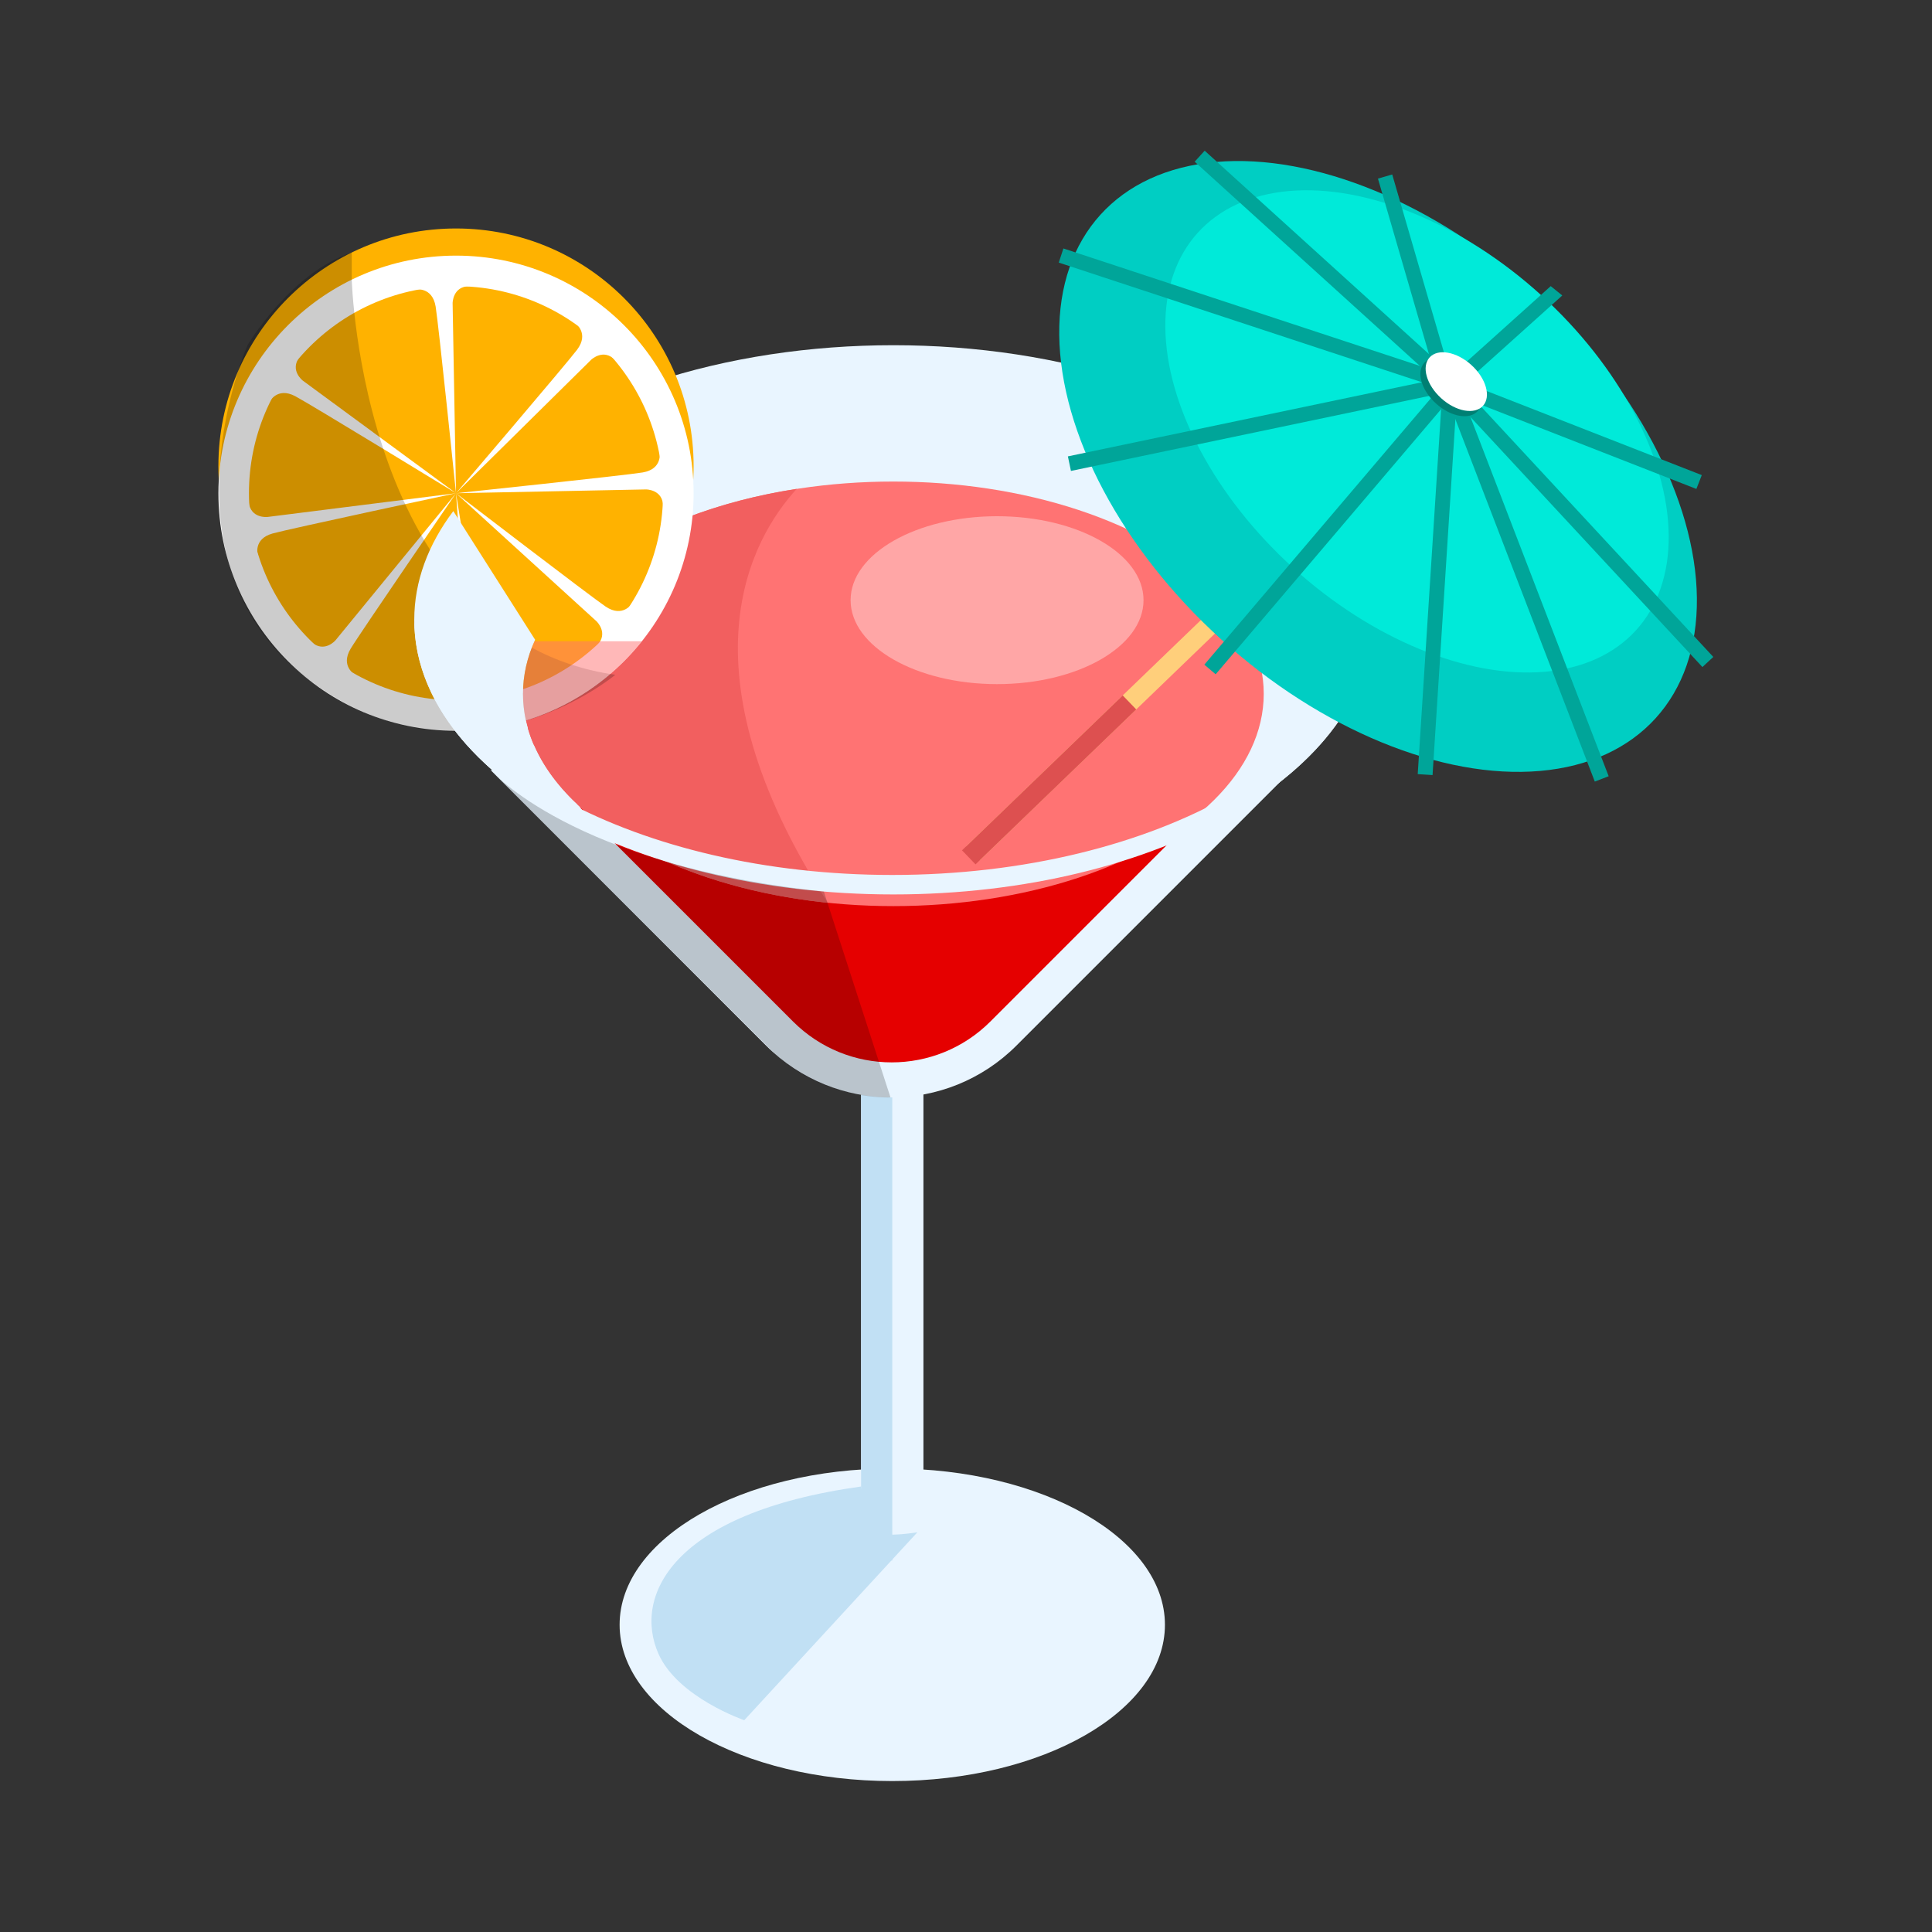<?xml version="1.0" encoding="utf-8"?>
<!-- Generator: Adobe Illustrator 24.0.3, SVG Export Plug-In . SVG Version: 6.00 Build 0)  -->
<svg version="1.1" xmlns="http://www.w3.org/2000/svg" xmlns:xlink="http://www.w3.org/1999/xlink" x="0px" y="0px"
	 viewBox="0 0 512 512" style="enable-background:new 0 0 512 512;" xml:space="preserve">
<rect x="0" y="0" width="512" height="512" fill="#333333" stroke="none"/>
<style type="text/css">
	.st0{fill:none;}
	.st1{fill:#FFFFFF;}
	.st2{fill:#ED0F49;}
	.st3{fill:#FFEBCA;}
	.st4{fill:#9B4231;}
	.st5{fill:#EAB363;}
	.st6{opacity:0.2;enable-background:new    ;}
	.st7{fill:#F7B5E5;}
	.st8{fill:#F9437C;}
	.st9{fill:#FFD7E5;}
	.st10{fill:#FF76A0;}
	.st11{fill:#BBD5FF;}
	.st12{fill:#85BC00;}
	.st13{fill:#00D871;}
	.st14{fill:#FFA300;}
	.st15{fill:#FF99FF;}
	.st16{fill:#E20569;}
	.st17{fill:#4BE08E;}
	.st18{fill:#06FFEC;}
	.st19{fill:#FFA403;}
	.st20{fill:#76D1FF;}
	.st21{fill:#6F00FF;}
	.st22{fill:#0050C4;}
	.st23{fill:#9772D3;}
	.st24{fill:#FFE564;}
	.st25{clip-path:url(#SVGID_2_);fill:#E5E5E5;}
	.st26{clip-path:url(#SVGID_4_);fill:#008BD8;}
	.st27{clip-path:url(#SVGID_6_);fill:#008BD8;}
	.st28{clip-path:url(#SVGID_8_);fill:#008BD8;}
	.st29{fill:#FFC639;}
	.st30{fill:#FF7900;}
	.st31{clip-path:url(#SVGID_10_);fill:#E5E5E5;}
	.st32{clip-path:url(#SVGID_12_);fill:#008BD8;}
	.st33{clip-path:url(#SVGID_14_);fill:#008BD8;}
	.st34{clip-path:url(#SVGID_16_);fill:#008BD8;}
	.st35{clip-path:url(#SVGID_18_);fill:#E5E5E5;}
	.st36{clip-path:url(#SVGID_20_);fill:#008BD8;}
	.st37{clip-path:url(#SVGID_22_);fill:#008BD8;}
	.st38{clip-path:url(#SVGID_24_);fill:#008BD8;}
	.st39{fill:#CAEFFF;}
	.st40{opacity:0.1;}
	.st41{fill:#3C0000;}
	.st42{fill:#C00000;}
	.st43{fill:#23292D;}
	.st44{fill:#F2F2F2;}
	.st45{opacity:0.6;fill:#3C5366;}
	.st46{fill:#3C5366;}
	.st47{fill:#1B2A35;}
	.st48{fill:#7B0000;}
	.st49{fill:#9EC3F2;}
	.st50{fill:#4D84C1;}
	.st51{opacity:0.74;fill:#7B0000;}
	.st52{opacity:0.74;fill:#C00000;}
	.st53{fill:#CBDCF4;}
	.st54{fill:#500000;}
	.st55{fill:#56AAE8;}
	.st56{fill:#FF9999;}
	.st57{opacity:0.3;fill:#FFFFFF;}
	.st58{opacity:0.3;}
	.st59{fill:#F98706;}
	.st60{fill:#FFCC00;}
	.st61{fill:#0092DB;}
	.st62{fill:#00B7FF;}
	.st63{fill:#50D6FF;}
	.st64{fill:#88E0FF;}
	.st65{fill:#DDA800;}
	.st66{fill:#F4C42A;}
	.st67{fill:#FFDB4D;}
	.st68{opacity:0.4;fill:#441F00;}
	.st69{fill:#CE8032;}
	.st70{fill:#6B8900;}
	.st71{fill:#9AC400;}
	.st72{fill:#C2DD00;}
	.st73{opacity:0.2;}
	.st74{fill:#E6F1FF;}
	.st75{fill:#0B0B0C;}
	.st76{fill:#0080FF;}
	.st77{fill:#FFED83;}
	.st78{fill:#AA6500;}
	.st79{clip-path:url(#SVGID_26_);}
	.st80{opacity:0.2;fill:#48A0FF;}
	.st81{fill:#E27100;}
	.st82{fill:#FFB000;}
	.st83{fill:#FFAA00;}
	.st84{fill:#FFDF7B;}
	.st85{opacity:0.2;fill:#F98706;}
	.st86{fill:#B6E7FF;}
	.st87{fill:#D9F4FF;}
	.st88{fill:#379AF4;}
	.st89{fill:#8FD4FF;}
	.st90{fill:#5FBBFF;}
	.st91{opacity:0.2;fill:#379AF4;}
	.st92{fill:#FFF0C5;}
	.st93{fill:#7599BC;}
	.st94{fill:#1D1D38;}
	.st95{opacity:0.15;fill:#0B0019;}
	.st96{opacity:0.05;fill:#FFFFFF;}
	.st97{fill:#618099;}
	.st98{fill:#494968;}
	.st99{fill:#595972;}
	.st100{fill:#E9BC00;}
	.st101{opacity:0.5;}
	.st102{fill:#DDDFE4;}
	.st103{opacity:0.3;fill:#0B0019;}
	.st104{opacity:0.08;fill:#FFFFFF;}
	.st105{fill:#5A5A84;}
	.st106{fill:#B3B3CE;}
	.st107{fill:#FD1B64;}
	.st108{fill:#D6004D;}
	.st109{fill:#920006;}
	.st110{fill:#8585A8;}
	.st111{fill:#171723;}
	.st112{opacity:0.1;fill:#FFFFFF;}
	.st113{opacity:0.2;fill:#0B0019;}
	.st114{fill:#547D9B;}
	.st115{fill:#A1D5FF;}
	.st116{fill:#00254D;}
	.st117{opacity:0.1;fill:#3E0A75;}
	.st118{opacity:0.4;fill:#FFFFFF;}
	.st119{fill:#2D5171;}
	.st120{fill:#B88352;}
	.st121{fill:#EFC478;}
	.st122{fill:#76838E;}
	.st123{fill:#B7A1E2;}
	.st124{fill:#FF4385;}
	.st125{fill:#D30041;}
	.st126{fill:#ED065F;}
	.st127{opacity:0.8;fill:#FFFFFF;}
	.st128{fill:#5D422A;}
	.st129{opacity:0.3;fill:#3E0A75;}
	.st130{fill:#FF7187;}
	.st131{fill:#CE4A69;}
	.st132{fill:#444468;}
	.st133{fill:#1A1A23;}
	.st134{fill:#1F95DD;}
	.st135{fill:#DA0000;}
	.st136{fill:#2C2C4C;}
	.st137{fill:#BCBCE8;}
	.st138{fill:#222B33;}
	.st139{fill:#394854;}
	.st140{fill:#273544;}
	.st141{fill:#86A9BF;}
	.st142{fill:#F79984;}
	.st143{fill:#0A0F11;}
	.st144{fill:#E07868;}
	.st145{fill:#D35440;}
	.st146{fill:#FFC2B8;}
	.st147{fill:#A53A2F;}
	.st148{fill:#C64E36;}
	.st149{fill:#070000;}
	.st150{fill:#230200;}
	.st151{fill:#540000;}
	.st152{fill:#AF8F08;}
	.st153{fill:#16D8C0;}
	.st154{fill:#75EFDD;}
	.st155{fill:#00AF96;}
	.st156{fill:#00846E;}
	.st157{fill:#FFE161;}
	.st158{fill:#05C4A8;}
	.st159{fill:#F3E9FF;}
	.st160{fill:#FFC5DB;}
	.st161{fill:#E5D2FF;}
	.st162{fill:#CDB3FF;}
	.st163{opacity:0.2;fill:#3E0A75;}
	.st164{fill:#A8003D;}
	.st165{fill:#AA6D35;}
	.st166{fill:#FFD6B8;}
	.st167{fill:#FFE697;}
	.st168{fill:#FFDD88;}
	.st169{fill:#FF5986;}
	.st170{opacity:0.4;fill:#C40059;}
	.st171{fill:#CC004E;}
	.st172{fill:#2D2D2D;}
	.st173{opacity:0.6;}
	.st174{fill:#3D3D3D;}
	.st175{fill:#4F4F4F;}
	.st176{fill:#636363;}
	.st177{fill:#E9F5FF;}
	.st178{fill:#C1E0F4;}
	.st179{fill:#E50000;}
	.st180{fill:#FF7373;}
	.st181{fill:#F25F5F;}
	.st182{fill:#FFB200;}
	.st183{opacity:0.5;fill:#FF7373;}
	.st184{fill:#FFCF7B;}
	.st185{fill:#00CEC3;}
	.st186{fill:#00EAD9;}
	.st187{fill:#00A599;}
	.st188{fill:#007F73;}
	.st189{fill:#DD5050;}
	.st190{fill:#FFA6A6;}
	.st191{fill:#45793B;}
	.st192{fill:#35612A;}
	.st193{fill:#235317;}
	.st194{fill:#5E8F44;}
	.st195{fill:#65954D;}
	.st196{fill:#930000;}
	.st197{fill:#F00000;}
	.st198{fill:#EAB80D;}
	.st199{fill:#FFD226;}
</style>
<g id="Credits_10_Birthday">
</g>
<g id="Credits_5000">
</g>
<g id="Credits_3000">
</g>
<g id="Credits_2000">
</g>
<g id="Credits_1000">
</g>
<g id="Credits_750">
</g>
<g id="Credits_500">
</g>
<g id="Credits_300">
</g>
<g id="Credits_200">
</g>
<g id="Credits_100">
</g>
<g id="Credits_75">
</g>
<g id="Credits_50">
</g>
<g id="Credits_25">
</g>
<g id="Credits_10">
</g>
<g id="Credits_5">
	<rect class="st0" width="512" height="512"/>
	<g id="_x35_Credits">
		<ellipse class="st177" cx="236.461" cy="430.584" rx="72.258" ry="41.416"/>
		<rect x="228.203" y="287.615" class="st177" width="16.516" height="125.936"/>
		<path class="st178" d="M229.816,402.76c0,0-3.322,5.814,13.289,3.322l-45.871,49.792c0,0-17.571-6.037-22.71-17.548
			c-6.756-15.136,3.253-37.351,53.678-44.387L229.816,402.76z"/>
		<rect x="228.203" y="287.615" class="st178" width="8.258" height="125.936"/>
		<ellipse class="st177" cx="236.752" cy="164.26" rx="126.968" ry="72.775"/>
		<path class="st177" d="M130.016,204.078l73.014,73.014c18.318,18.318,48.016,18.318,66.334,0l74.122-74.122L130.016,204.078z"/>
		<path class="st179" d="M152.584,213.132l57.576,57.576c14.445,14.445,37.864,14.445,52.308,0l58.45-58.45L152.584,213.132z"/>
		<ellipse class="st180" cx="236.752" cy="183.873" rx="98.153" ry="56.258"/>
		<path class="st181" d="M211.152,129.551c-41.793,6.455-72.553,28.327-72.553,54.321c0,27.674,34.862,50.681,80.787,55.381
			C179.324,177.007,199.251,142.529,211.152,129.551z"/>
		<g>
			<circle class="st182" cx="120.847" cy="123.515" r="62.968"/>
			<circle class="st1" cx="120.847" cy="130.711" r="62.968"/>
			<circle class="st182" cx="120.847" cy="130.711" r="54.872"/>
			<g>
				<path class="st1" d="M120.847,130.711l-0.9-50.374c0,0,0-4.498,4.498-4.498c0,0-9.895-2.699-14.393,0.9
					c0,0,4.498-0.9,5.397,4.498C116.204,85.76,120.847,130.711,120.847,130.711z"/>
				<path class="st1" d="M120.847,130.711l35.848-35.402c0,0,3.256-3.103,6.359,0.153c0,0-4.872-9.025-10.58-9.799
					c0,0,3.754,2.636,0.467,7.01C150.186,96.34,120.847,130.711,120.847,130.711z"/>
				<path class="st1" d="M120.847,130.711l50.372-1.01c0,0,4.498-0.01,4.508,4.488c0,0,2.677-9.901-0.931-14.391
					c0,0,0.909,4.496-4.486,5.407C165.787,125.969,120.847,130.711,120.847,130.711z"/>
				<path class="st1" d="M120.847,130.711l37.238,33.937c0,0,3.27,3.088,0.181,6.358c0,0,8.756-5.34,9.229-11.081
					c0,0-2.435,3.887-6.976,0.835C156.713,158.202,120.847,130.711,120.847,130.711z"/>
				<path class="st1" d="M120.847,130.711l3.657,50.25c0,0,0.246,4.491-4.245,4.737c0,0,10.028,2.153,14.322-1.686
					c0,0-4.442,1.145-5.635-4.195C127.945,175.34,120.847,130.711,120.847,130.711z"/>
				<path class="st1" d="M120.847,130.711l-31.932,38.971c0,0-2.912,3.428-6.34,0.515c0,0,5.793,8.464,11.551,8.634
					c0,0-4.01-2.227-1.201-6.922C95.28,167.972,120.847,130.711,120.847,130.711z"/>
				<path class="st1" d="M120.847,130.711l-49.988,6.294c0,0-4.472,0.482-4.954-3.99c0,0-1.623,10.127,2.437,14.213
					c0,0-1.376-4.375,3.893-5.848C76.653,140.145,120.847,130.711,120.847,130.711z"/>
				<path class="st1" d="M120.847,130.711l-40.596-29.839c0,0-3.576-2.728-0.848-6.304c0,0-8.147,6.23-8.015,11.988
					c0,0,2.013-4.122,6.85-1.563C82.293,107.138,120.847,130.711,120.847,130.711z"/>
			</g>
			<path class="st73" d="M93.216,66.92v7.198c0,0,2.624,95.027,69.838,104.714c0,0-38.989,32.722-80.856,1.592
				S65.585,91.485,65.585,91.485S76.94,72.29,93.216,66.92z"/>
		</g>
		<path class="st177" d="M141.571,197.655l-2.972-3.976l1.296-0.667c-0.848-2.975-1.296-6.027-1.296-9.14
			c0-4.951,1.12-9.753,3.216-14.327l-21.683-34.1c-6.655,8.837-10.349,18.577-10.349,28.814c0,23.638,19.667,44.64,50.129,57.933
			l-6.258-8.372C148.239,208.895,144.119,203.454,141.571,197.655z"/>
		<path class="st183" d="M141.643,169.937c-1.982,4.457-3.044,9.125-3.044,13.936c0,2.383,0.261,4.73,0.763,7.035
			c12.261-3.767,22.917-11.182,30.723-20.971H141.643z"/>
		<path class="st177" d="M363.424,159.331c-0.22,40.085-56.977,72.542-126.963,72.542c-67.232,0-122.25-29.953-126.673-67.846
			c-0.001,0.078-0.005,0.155-0.005,0.233c0,40.192,56.846,72.775,126.968,72.775S363.72,204.452,363.72,164.26
			C363.72,162.603,363.614,160.96,363.424,159.331z"/>
		<path class="st73" d="M130.016,204.078c0,0,21.663,25.234,88.312,32.192l17.658,54.56c0,0-19.139,0.915-32.558-13.537
			L130.016,204.078z"/>
		<g>
			
				<rect x="233.445" y="163.159" transform="matrix(0.72 -0.694 0.694 0.72 -25.28 268.83)" class="st184" width="174.062" height="5.161"/>
			<g>
				<g>
					
						<ellipse transform="matrix(0.672 -0.741 0.741 0.672 28.237 311.039)" class="st185" cx="365.079" cy="123.659" rx="61.853" ry="99.279"/>
					<g>
						
							<ellipse transform="matrix(0.672 -0.741 0.741 0.672 38.508 315.636)" class="st186" cx="375.401" cy="114.368" rx="48.828" ry="78.373"/>
					</g>
				</g>
				<g>
					<g>
						
							<rect x="303.214" y="137.923" transform="matrix(0.648 -0.762 0.762 0.648 17.582 317.814)" class="st187" width="98.542" height="3.94"/>
					</g>
					<g>
						
							<rect x="282.231" y="110.386" transform="matrix(0.979 -0.205 0.205 0.979 -15.932 70.734)" class="st187" width="103.231" height="3.94"/>
					</g>
					<g>
						
							<rect x="329.176" y="151.588" transform="matrix(0.064 -0.998 0.998 0.064 203.359 523.967)" class="st187" width="103.735" height="3.939"/>
					</g>
					<g>
						
							<rect x="402.528" y="98.057" transform="matrix(0.933 -0.359 0.359 0.933 -28.351 155.598)" class="st187" width="3.939" height="112.055"/>
					</g>
					<g>
						
							<rect x="416.554" y="88.396" transform="matrix(0.733 -0.68 0.68 0.733 17.413 321.612)" class="st187" width="3.939" height="100.442"/>
					</g>
					<g>
						
							<rect x="330.808" y="30.475" transform="matrix(0.313 -0.95 0.95 0.313 148.089 374.316)" class="st187" width="3.939" height="108.643"/>
					</g>
					<g>
						
							<rect x="349.13" y="26.716" transform="matrix(0.672 -0.741 0.741 0.672 62.192 283.605)" class="st187" width="3.939" height="89.824"/>
					</g>
					<g>
						
							<rect x="373.595" y="45.663" transform="matrix(0.96 -0.279 0.279 0.96 -6.221 107.731)" class="st187" width="3.94" height="60.136"/>
					</g>
					<g>
						<polygon class="st187" points="383.255,105.954 380.192,103.477 410.958,75.827 414.021,78.305 						"/>
					</g>
					<g>
						
							<rect x="415.384" y="79.275" transform="matrix(0.364 -0.931 0.931 0.364 158.612 461.661)" class="st187" width="3.94" height="70.826"/>
					</g>
				</g>
				<g>
					
						<ellipse transform="matrix(0.672 -0.741 0.741 0.672 50.201 318.445)" class="st188" cx="384.418" cy="102.578" rx="5.946" ry="9.544"/>
				</g>
				<g>
					
						<ellipse transform="matrix(0.672 -0.741 0.741 0.672 51.687 319.019)" class="st1" cx="385.807" cy="101.189" rx="5.946" ry="9.544"/>
				</g>
			</g>
			
				<rect x="248.445" y="204.084" transform="matrix(0.72 -0.694 0.694 0.72 -65.571 250.827)" class="st189" width="59.154" height="5.161"/>
		</g>
		<ellipse class="st190" cx="264.232" cy="159.052" rx="38.814" ry="22.247"/>
	</g>
</g>
<g id="Credits_1">
</g>
</svg>
